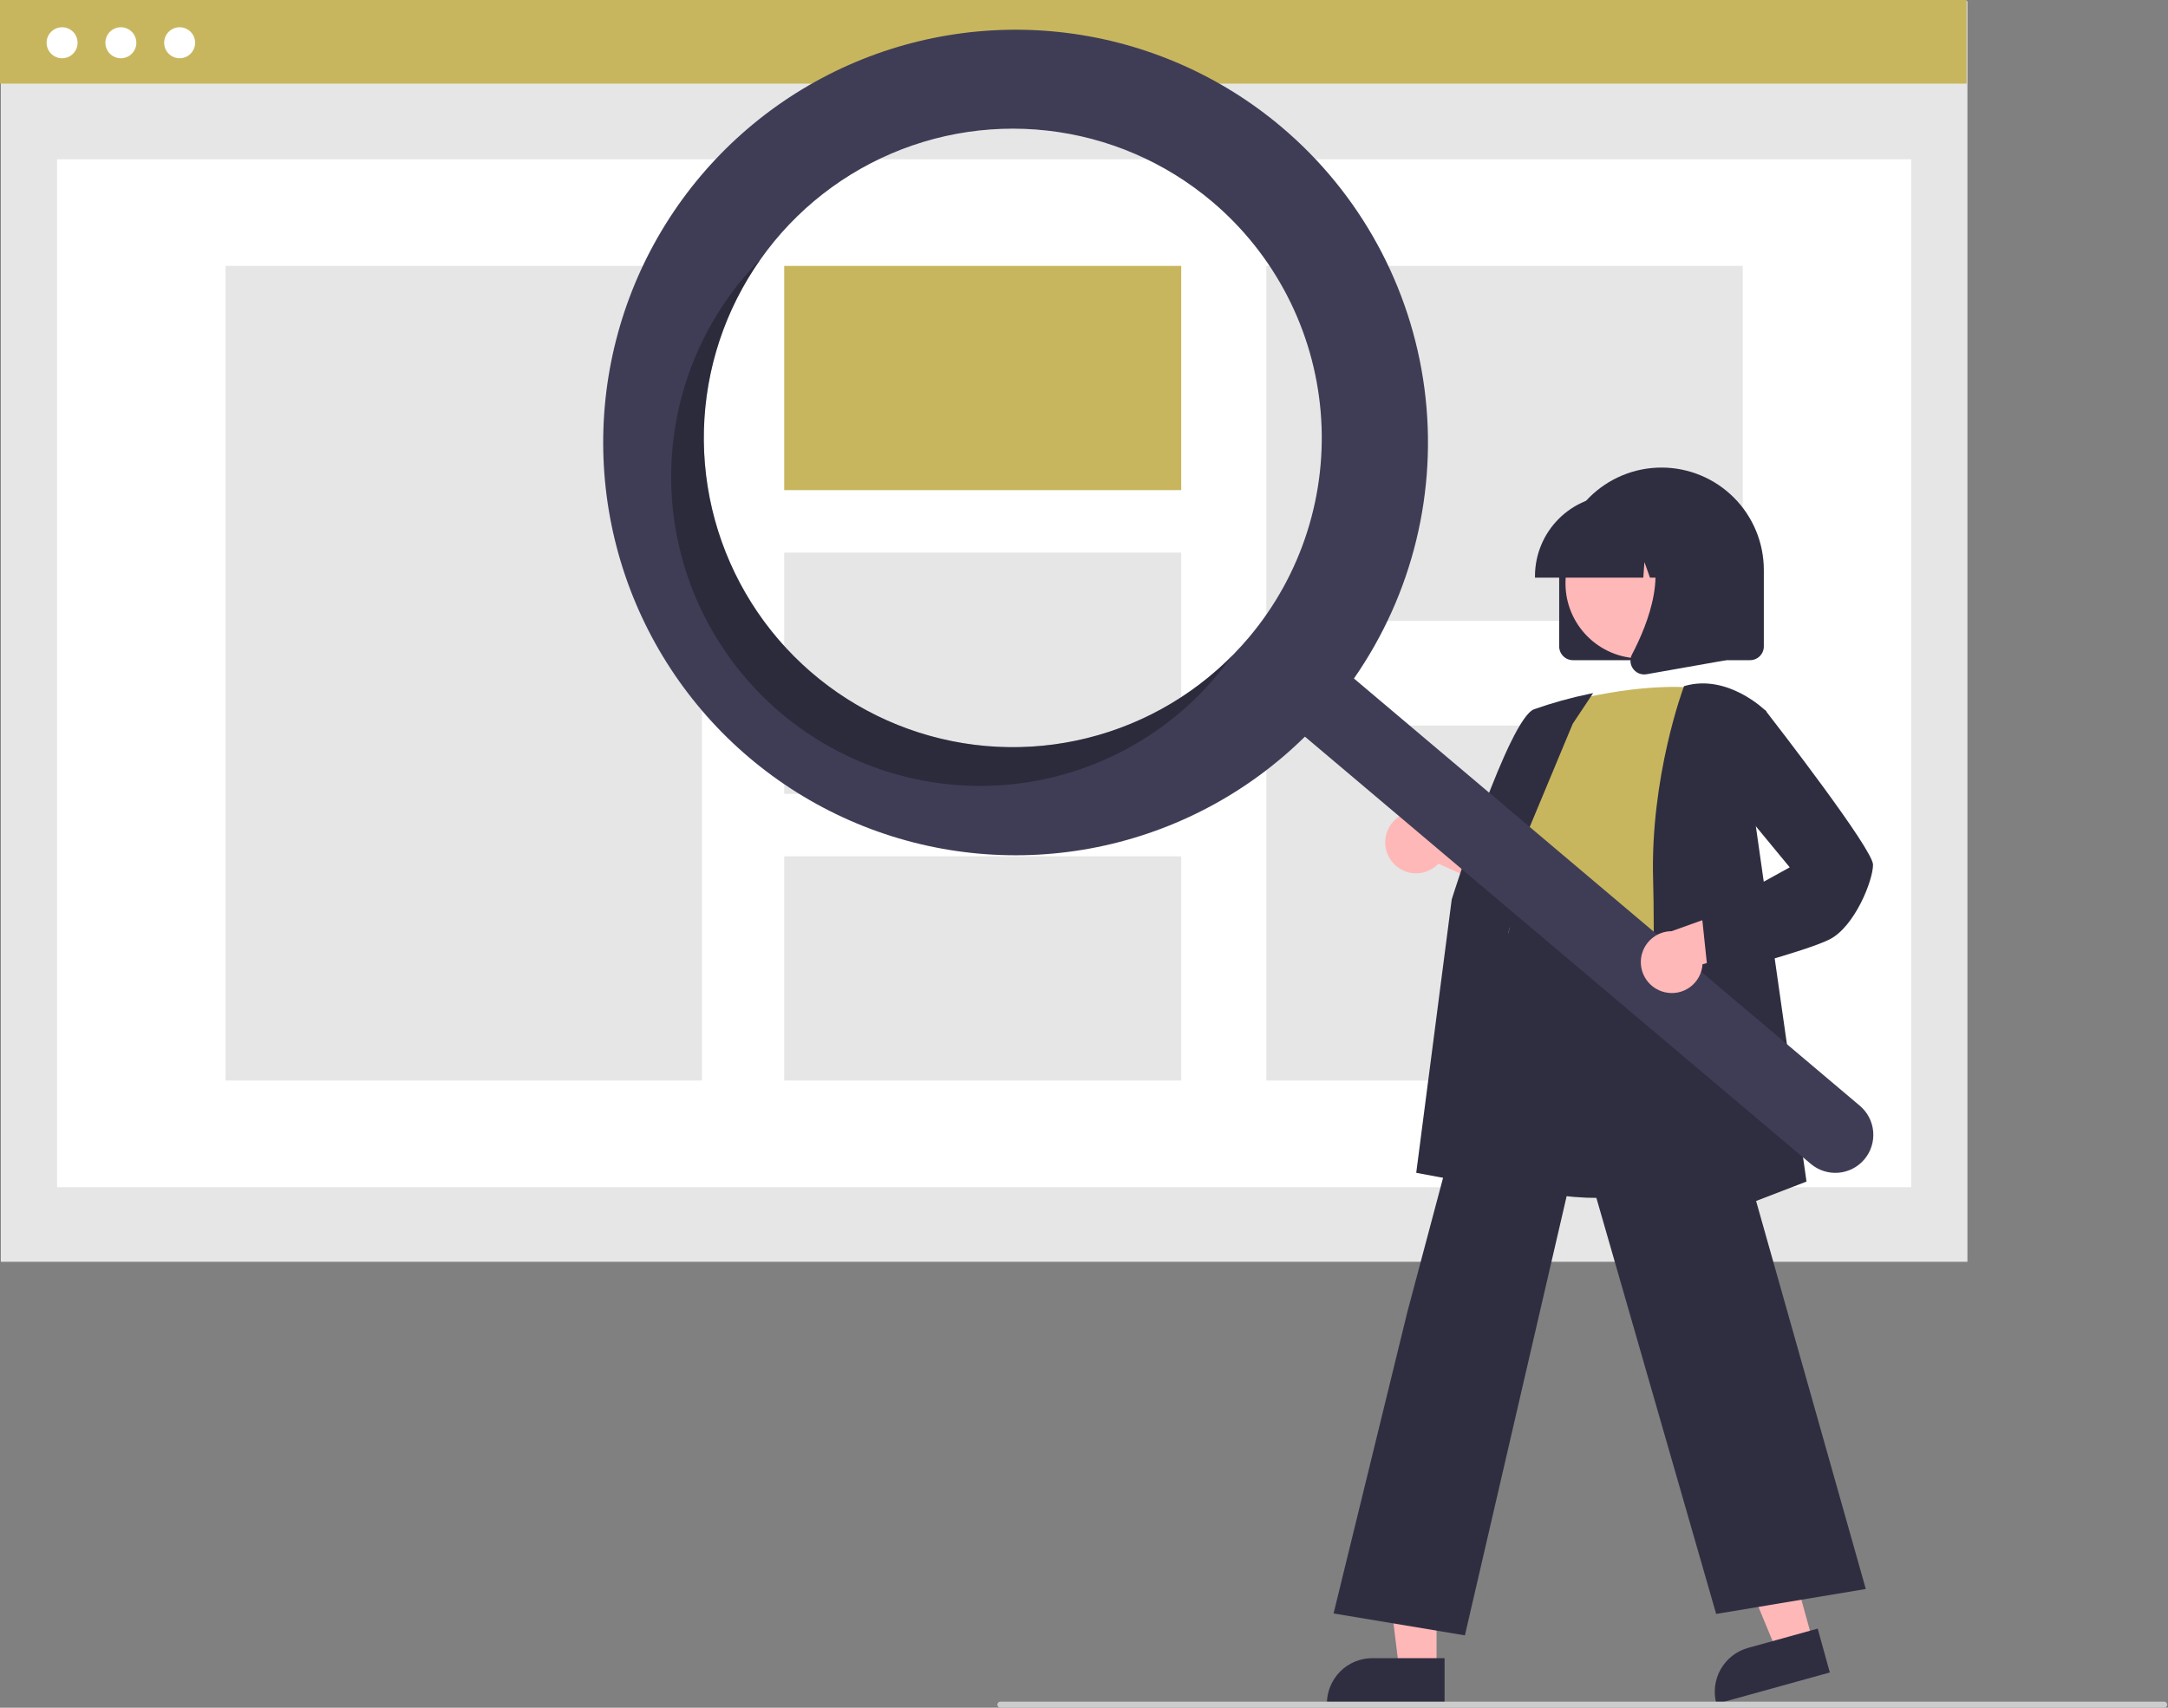 <svg width="165" height="130" viewBox="0 0 165 130" fill="none" xmlns="http://www.w3.org/2000/svg">
<rect x="0" y="0" width="165" height="130" fill="#808080" stroke="none"/>
<g clip-path="url(#clip0_268_1308)">
<path d="M149.735 0.085H0.063V96.052H149.735V0.085Z" fill="#E6E6E6"/>
<path d="M145.456 12.122H4.344V90.374H145.456V12.122Z" fill="white"/>
<path d="M149.672 0H0V6.366H149.672V0Z" fill="#C8B65E"/>
<path d="M4.725 4.434C5.376 4.434 5.904 3.906 5.904 3.255C5.904 2.603 5.376 2.075 4.725 2.075C4.075 2.075 3.547 2.603 3.547 3.255C3.547 3.906 4.075 4.434 4.725 4.434Z" fill="white"/>
<path d="M9.199 4.434C9.85 4.434 10.377 3.906 10.377 3.255C10.377 2.603 9.85 2.075 9.199 2.075C8.548 2.075 8.021 2.603 8.021 3.255C8.021 3.906 8.548 4.434 9.199 4.434Z" fill="white"/>
<path d="M13.672 4.434C14.323 4.434 14.85 3.906 14.85 3.255C14.85 2.603 14.323 2.075 13.672 2.075C13.021 2.075 12.493 2.603 12.493 3.255C12.493 3.906 13.021 4.434 13.672 4.434Z" fill="white"/>
<path d="M53.425 20.241H17.166V82.255H53.425V20.241Z" fill="#E6E6E6"/>
<path d="M89.9 20.241H59.684V37.311H89.9V20.241Z" fill="#C8B65E"/>
<path d="M89.9 42.065H59.684V60.431H89.9V42.065Z" fill="#E6E6E6"/>
<path d="M89.9 65.185H59.684V82.255H89.9V65.185Z" fill="#E6E6E6"/>
<path d="M132.634 20.241H96.375V47.266H132.634V20.241Z" fill="#E6E6E6"/>
<path d="M132.634 55.23H96.375V82.255H132.634V55.23Z" fill="#E6E6E6"/>
<path d="M118.665 49.208V43.39C118.665 41.322 119.486 39.339 120.946 37.877C122.406 36.415 124.387 35.593 126.452 35.593C128.518 35.593 130.499 36.415 131.959 37.877C133.419 39.339 134.24 41.322 134.24 43.39V49.208C134.24 49.486 134.129 49.752 133.933 49.948C133.737 50.144 133.471 50.255 133.194 50.255H119.711C119.434 50.255 119.168 50.144 118.972 49.948C118.776 49.752 118.665 49.486 118.665 49.208Z" fill="#2F2E41"/>
<path d="M137.968 124.925L135.222 125.686L130.982 115.441L135.036 114.318L137.968 124.925Z" fill="#FFB8B8"/>
<path d="M133.042 125.444L138.339 123.976L139.262 127.315L130.63 129.707C130.509 129.268 130.475 128.81 130.531 128.359C130.586 127.907 130.73 127.471 130.954 127.075C131.178 126.679 131.478 126.331 131.836 126.051C132.194 125.771 132.604 125.565 133.042 125.444Z" fill="#2F2E41"/>
<path d="M109.332 127.04H106.482L105.126 116.035H109.332L109.332 127.04Z" fill="#FFB8B8"/>
<path d="M104.447 126.225H109.943V129.689H100.986C100.986 129.234 101.076 128.784 101.25 128.363C101.424 127.943 101.679 127.561 102 127.239C102.321 126.918 102.703 126.662 103.123 126.488C103.542 126.314 103.992 126.225 104.447 126.225Z" fill="#2F2E41"/>
<path d="M105.896 65.535C106.099 65.81 106.36 66.037 106.661 66.2C106.961 66.363 107.294 66.458 107.635 66.478C107.976 66.499 108.317 66.444 108.635 66.318C108.953 66.192 109.239 65.998 109.474 65.749L117.05 69.16L116.36 64.894L109.272 62.309C108.828 61.942 108.266 61.75 107.691 61.771C107.116 61.792 106.568 62.023 106.152 62.42C105.736 62.818 105.48 63.355 105.433 63.929C105.385 64.503 105.55 65.075 105.896 65.535H105.896Z" fill="#FFB8B8"/>
<path d="M121.637 91.191C119.256 91.191 116.792 90.836 114.721 89.78C113.622 89.231 112.647 88.46 111.859 87.517C111.071 86.573 110.486 85.477 110.14 84.296C109.061 80.875 110.421 77.514 111.737 74.264C112.553 72.25 113.323 70.348 113.522 68.473L113.592 67.808C113.904 64.818 114.172 62.235 115.66 61.267C116.432 60.765 117.469 60.736 118.831 61.179L131.627 65.341L131.157 89.658L131.079 89.684C131.012 89.707 126.501 91.191 121.637 91.191Z" fill="#2F2E41"/>
<path d="M118.607 53.608C118.607 53.608 124.884 51.747 129.765 52.445C129.765 52.445 126.976 67.805 127.906 72.925C128.836 78.045 111.75 74.903 115.237 70.016L116.399 64.198C116.399 64.198 114.074 61.87 116.167 59.078L118.607 53.608Z" fill="#C8B65E"/>
<path d="M115.521 90.73L107.785 89.278L110.486 68.47C110.667 67.889 114.851 54.706 116.751 53.993C118.131 53.506 119.541 53.114 120.974 52.818L121.249 52.763L119.698 55.093L113.523 69.907L115.521 90.73Z" fill="#2F2E41"/>
<path d="M111.49 124.49L101.495 122.822L107.104 99.893L115.45 68.536L115.532 69.093C115.539 69.134 116.319 73.231 127.888 71.413L127.989 71.397L128.018 71.496L142 120.96L130.612 122.86L120.225 86.772L111.49 124.49Z" fill="#2F2E41"/>
<path d="M125.343 94.624L125.349 94.448C125.356 94.252 126.044 74.812 125.814 66.993C125.583 59.148 128.12 52.355 128.146 52.287L128.167 52.232L128.223 52.216C131.505 51.278 134.352 54.079 134.381 54.108L134.421 54.148L133.486 61.869L137.488 89.945L125.343 94.624Z" fill="#2F2E41"/>
<path d="M124.853 50.12C128.006 50.12 130.562 47.56 130.562 44.404C130.562 41.247 128.006 38.688 124.853 38.688C121.7 38.688 119.144 41.247 119.144 44.404C119.144 47.56 121.7 50.12 124.853 50.12Z" fill="#FFB8B8"/>
<path d="M116.823 43.855C116.825 42.22 117.475 40.653 118.63 39.496C119.784 38.34 121.35 37.69 122.983 37.688H124.146C125.779 37.69 127.345 38.34 128.5 39.496C129.654 40.653 130.304 42.22 130.306 43.855V43.972H127.85L127.012 41.623L126.844 43.972H125.575L125.152 42.787L125.068 43.972H116.823V43.855Z" fill="#2F2E41"/>
<path d="M124.29 50.91C124.175 50.753 124.106 50.568 124.092 50.374C124.077 50.18 124.118 49.986 124.209 49.814C125.44 47.469 127.165 43.135 124.876 40.462L124.711 40.27H131.357V50.259L125.32 51.325C125.259 51.336 125.197 51.341 125.135 51.341C124.97 51.341 124.807 51.302 124.661 51.227C124.514 51.152 124.387 51.043 124.29 50.91Z" fill="#2F2E41"/>
<path d="M97.535 9.669C92.885 5.741 87.195 3.25 81.156 2.501C75.118 1.751 68.993 2.775 63.525 5.447C58.057 8.119 53.483 12.325 50.359 17.552C47.236 22.779 45.697 28.803 45.93 34.89C46.164 40.977 48.159 46.865 51.674 51.837C55.189 56.809 60.072 60.651 65.728 62.896C71.384 65.141 77.57 65.691 83.533 64.48C89.496 63.269 94.979 60.349 99.314 56.076L137.814 88.599C138.4 89.094 139.158 89.337 139.923 89.273C140.687 89.209 141.395 88.843 141.89 88.257C142.385 87.671 142.628 86.911 142.564 86.146C142.5 85.38 142.134 84.672 141.549 84.176L141.544 84.173L103.045 51.65C107.517 45.223 109.432 37.356 108.412 29.591C107.393 21.825 103.514 14.72 97.535 9.669ZM95.053 48.518C92.054 52.076 88.068 54.665 83.599 55.955C79.131 57.246 74.38 57.181 69.948 55.769C65.517 54.356 61.603 51.66 58.702 48.021C55.801 44.381 54.043 39.963 53.65 35.323C53.258 30.683 54.248 26.032 56.496 21.955C58.744 17.879 62.149 14.562 66.281 12.424C70.412 10.285 75.084 9.421 79.705 9.941C84.327 10.46 88.691 12.34 92.246 15.343H92.246C94.606 17.337 96.551 19.776 97.969 22.523C99.387 25.269 100.252 28.268 100.512 31.348C100.773 34.429 100.425 37.531 99.488 40.477C98.552 43.422 97.045 46.155 95.053 48.518Z" fill="#3F3D56"/>
<path opacity="0.3" d="M61.916 51.328C57.405 47.517 54.491 42.147 53.752 36.283C53.012 30.421 54.502 24.494 57.926 19.68C57.477 20.133 57.042 20.608 56.622 21.104C54.631 23.467 53.124 26.199 52.187 29.145C51.25 32.091 50.902 35.193 51.163 38.273C51.424 41.354 52.288 44.353 53.706 47.099C55.125 49.845 57.069 52.285 59.429 54.279C61.79 56.273 64.519 57.781 67.461 58.719C70.404 59.657 73.502 60.005 76.579 59.744C79.656 59.483 82.652 58.618 85.395 57.198C88.138 55.778 90.575 53.831 92.566 51.468C92.985 50.971 93.379 50.463 93.749 49.942C89.585 54.13 84 56.598 78.103 56.855C72.206 57.112 66.428 55.139 61.916 51.328Z" fill="black"/>
<path d="M126.686 75.528C127.018 75.609 127.363 75.617 127.699 75.55C128.034 75.483 128.35 75.343 128.625 75.141C128.901 74.938 129.128 74.677 129.292 74.377C129.456 74.077 129.552 73.744 129.574 73.403L137.578 71.178L134.324 68.338L127.222 70.886C126.647 70.888 126.092 71.101 125.663 71.484C125.234 71.868 124.961 72.396 124.894 72.969C124.828 73.541 124.974 74.117 125.304 74.589C125.634 75.061 126.126 75.395 126.686 75.528Z" fill="#FFB8B8"/>
<path d="M130.012 74.351L129.525 69.718L136.211 66.025L131.852 60.742L132.564 54.808L134.335 54.048L134.39 54.119C135.225 55.194 142.551 64.657 142.551 65.827C142.551 67.028 141.149 70.556 139.232 71.516C137.382 72.442 130.438 74.241 130.143 74.317L130.012 74.351Z" fill="#2F2E41"/>
<path d="M164.705 130H76.138C76.076 130 76.017 129.976 75.973 129.932C75.93 129.888 75.905 129.829 75.905 129.767C75.905 129.706 75.93 129.646 75.973 129.603C76.017 129.559 76.076 129.535 76.138 129.535H164.705C164.766 129.535 164.826 129.559 164.869 129.603C164.913 129.646 164.937 129.706 164.937 129.767C164.937 129.829 164.913 129.888 164.869 129.932C164.826 129.976 164.766 130 164.705 130Z" fill="#CCCCCC"/>
</g>
<defs>
<clipPath id="clip0_268_1308">
<rect width="164.938" height="130" fill="white"/>
</clipPath>
</defs>
</svg>
